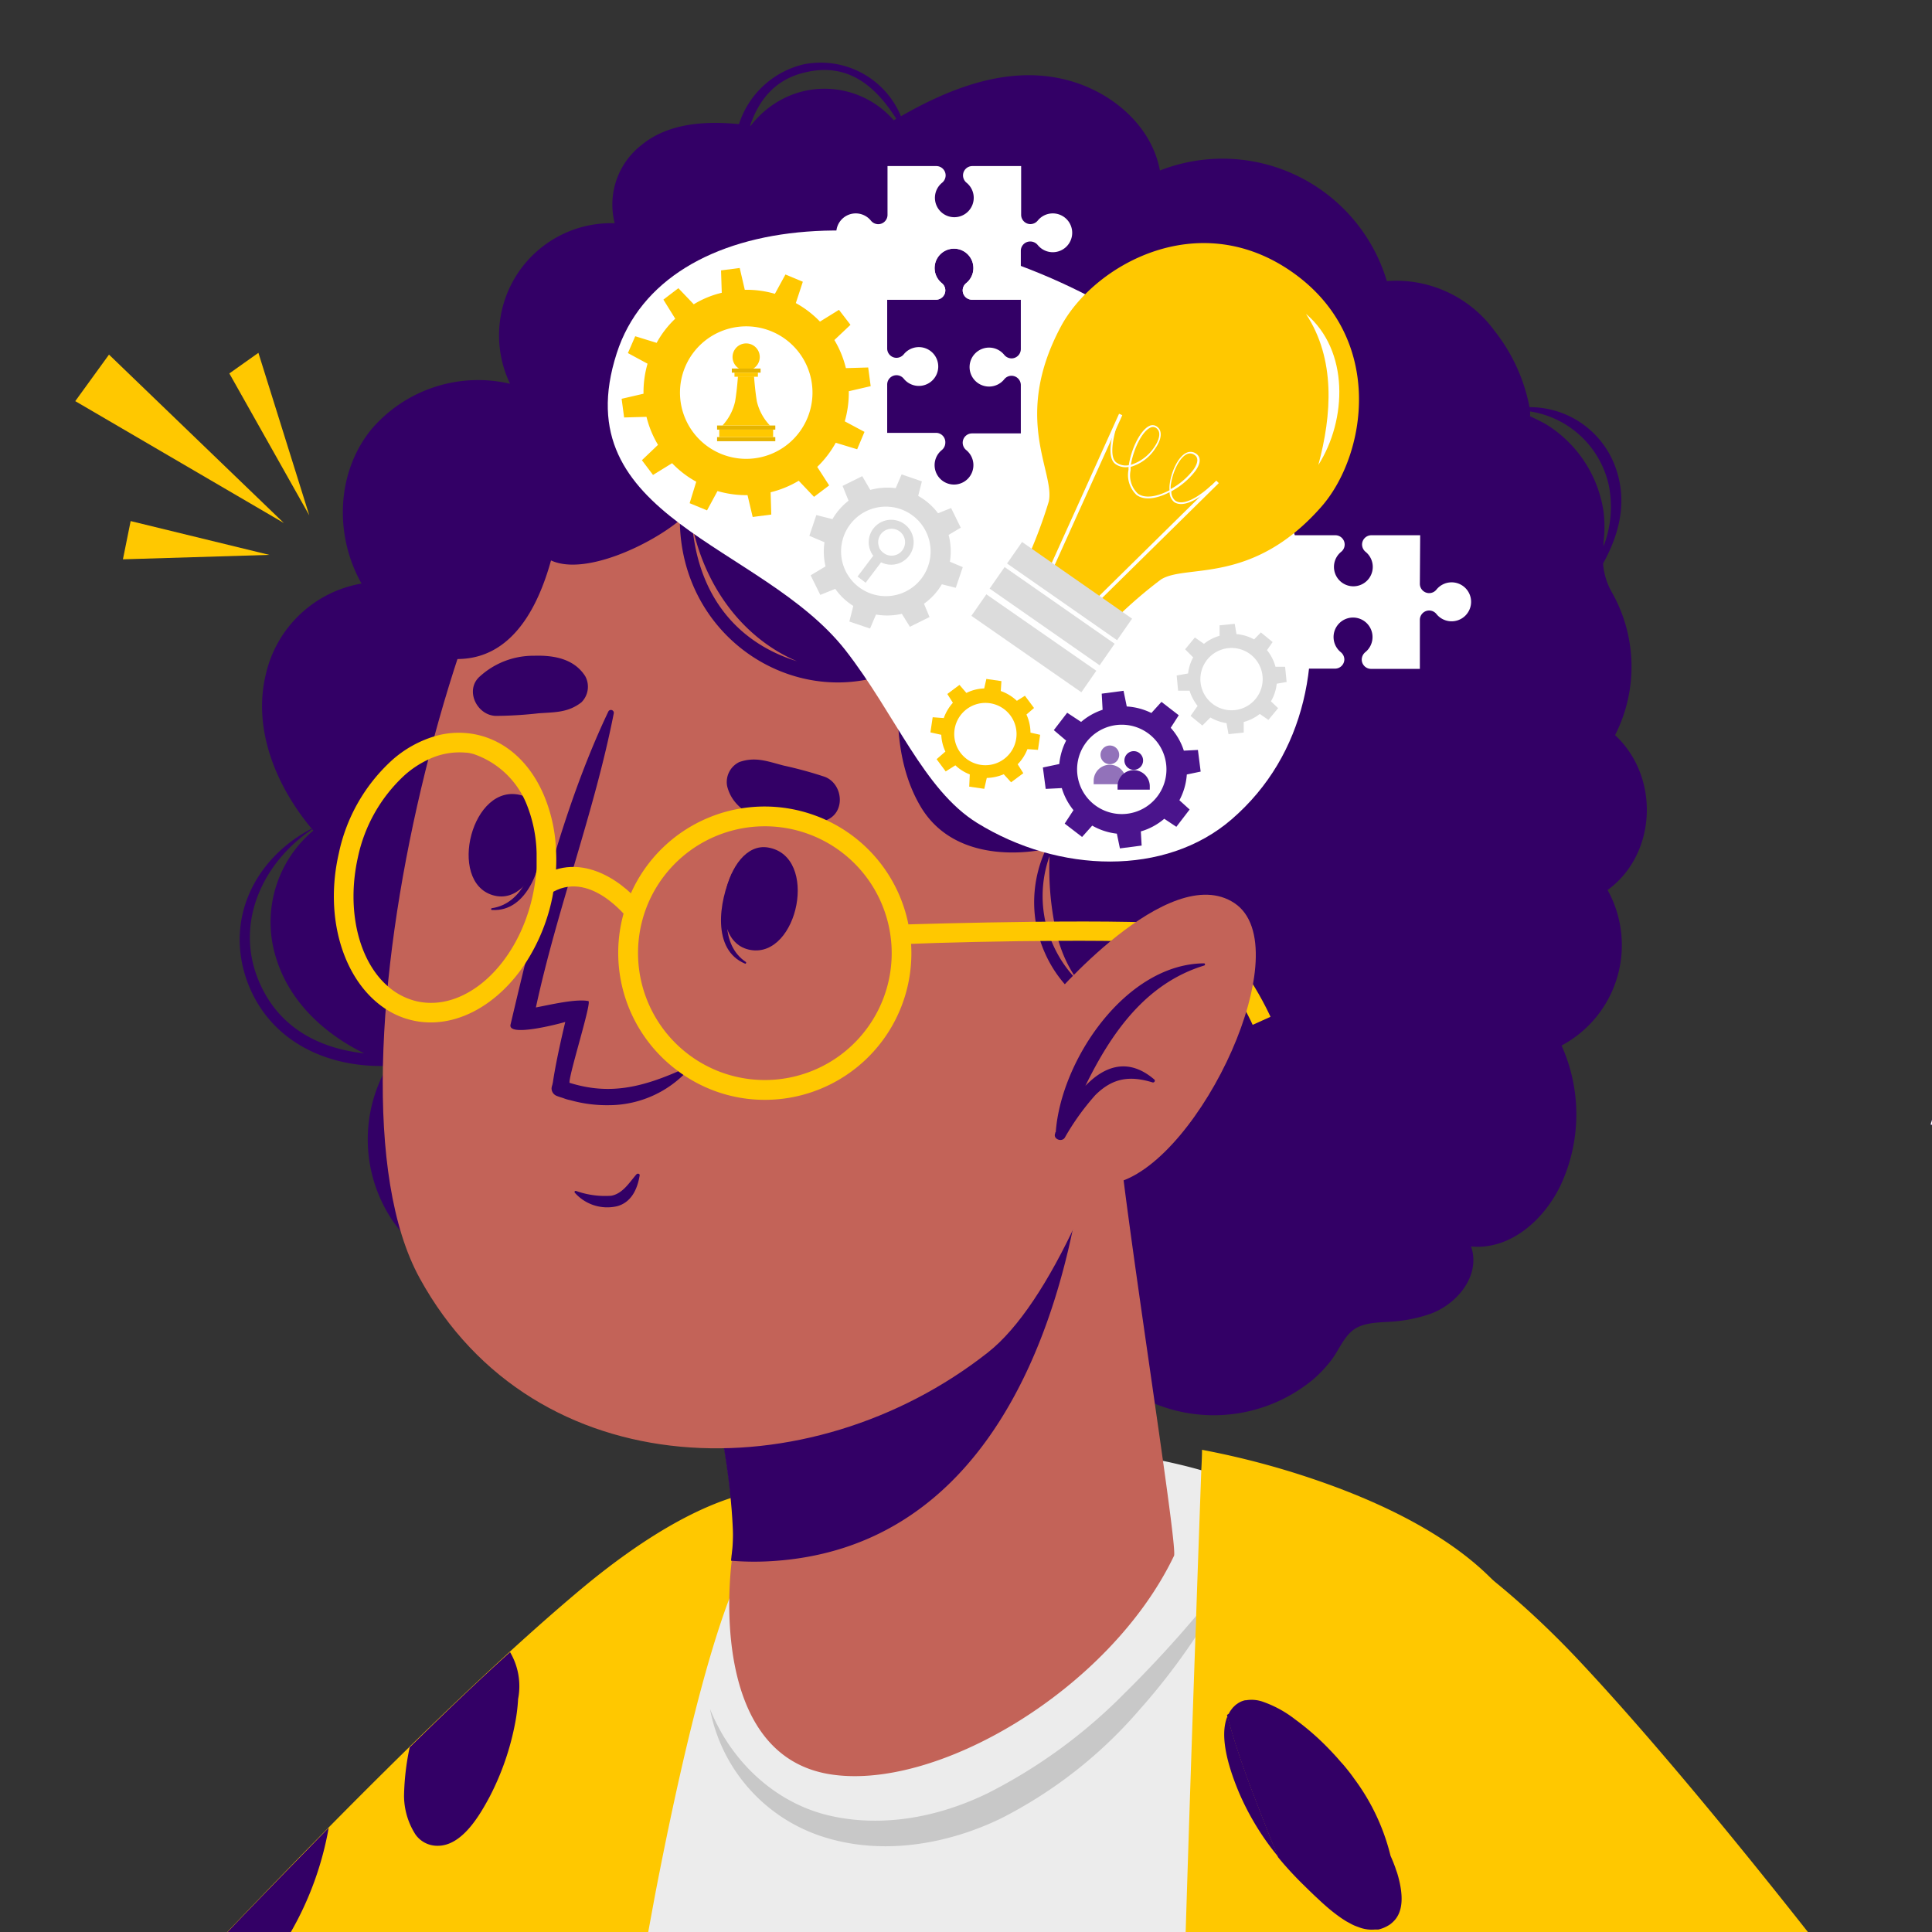 <svg id="Слой_1" data-name="Слой 1" xmlns="http://www.w3.org/2000/svg" xmlns:xlink="http://www.w3.org/1999/xlink" viewBox="0 0 240 240"><rect x="0" y="0" width="240" height="240" fill="#333333" stroke="none"/><defs><style>.cls-1{fill:none;}.cls-2{fill:#fff;}.cls-3{fill:#306;}.cls-4{fill:#ffc800;}.cls-5{fill:#c36358;}.cls-6{opacity:0.1;}.cls-7{fill:#ececec;}.cls-8{fill:#c8c8c8;}.cls-9{fill:#dcdcdc;}.cls-10{fill:#4a148c;}.cls-11{opacity:0.6;}.cls-12{clip-path:url(#clip-path);}</style><clipPath id="clip-path"><rect class="cls-1" x="-275" y="-6.22" width="260" height="260" transform="translate(-290 247.55) rotate(-180)"/></clipPath></defs><path class="cls-2" d="M239.81,139.72c19.2,5.61,38.09,11.21,56.51,16.82,11-24.75,12.64-49.49,20.18-74.24-19.23-5.61-38.15-11.21-56.58-16.82C248.94,90.23,247.33,115,239.81,139.72Z"/><path class="cls-3" d="M248.4,102.62c2.69-12.4,5.81-24.8,11.3-37.21l.1-.22.22.06c18.44,5.58,37.35,11.16,56.57,16.73l.32.09-.09.33c-7.57,24.73-9.25,49.46-20.31,74.2l-.09.2-.19-.06q-13.82-4.25-28-8.5t-28.45-8.52C243.51,127.36,245.74,115,248.4,102.62ZM268.46,148q14.12,4.15,27.94,8.32l-.27.14c10.95-24.76,12.53-49.51,20.05-74.27l.22.41C297.17,77,278.25,71.34,259.82,65.71l.31-.17c-5.49,12.35-8.66,24.7-11.39,37s-5.11,24.76-8.93,37.14Q254.26,143.88,268.46,148Z"/><polygon class="cls-4" points="38.42 64.02 32.1 43.83 28.49 46.39 38.42 64.02"/><polygon class="cls-4" points="33.46 68.93 16.23 64.73 15.27 69.48 33.46 68.93"/><polygon class="cls-4" points="35.26 64.97 13.54 44.05 9.35 49.83 35.26 64.97"/><path class="cls-5" d="M33.71,247.78H92.88q1.66-5,3.15-9.67c1.21-3.89,2.22-7.65,3-11.22.19-.84.36-1.68.52-2.5.32-1.62.59-3.19.81-4.72,1.1-7.66.94-14-.63-18.33-1.39-3.86-3.92-6.08-7.67-6.12h-.46a7.26,7.26,0,0,0-.92.07c-6,.69-14.8,6.33-26.69,18.68-2.84,3-5.88,6.31-9.09,10.07-1.06,1.25-2.17,2.53-3.31,3.83C46.26,234,40.15,240.8,33.71,247.78Z"/><path class="cls-4" d="M20.86,247.78H99.18c1.51-3.88,2.92-7.6,4.19-11.13.95-2.64,1.79-5.17,2.54-7.62.3-1,.6-2,.86-2.93h0q.81-2.88,1.44-5.55c.26-1.13.51-2.23.72-3.31s.39-2,.55-3c.1-.64.2-1.28.29-1.9s.17-1.24.24-1.84c.11-1,.21-1.88.27-2.79,0-.48.07-1,.09-1.42,0-.08,0-.17,0-.25.29-6.41-.6-11.42-2.51-14.94a11.17,11.17,0,0,0-5.94-5.39l-.45-.16c-2.95-1-6.56-.81-10.72.55h0c-5.35,1.76-11.6,5.49-18.54,11.28C58,209.28,39,228.51,20.86,247.78Z"/><path class="cls-3" d="M26.14,242.25a5.25,5.25,0,0,0,1.74,2c3.55,2.33,6.65-1.49,8.27-4.28a39.83,39.83,0,0,0,4.68-12.91C36,232,31,237.08,26.14,242.25Zm24.48,5.53H58C55.94,245.58,53.1,246.23,50.62,247.78Zm-.43-24.71a9,9,0,0,0,1.41,4.8,3.31,3.31,0,0,0,2.72,1.42c3.09.05,5.29-3.83,6.51-6.1A33.23,33.23,0,0,0,64,214a21.63,21.63,0,0,0,.36-2.94,8.33,8.33,0,0,0-1-5.83c-4,3.6-8.16,7.6-12.47,11.83A31.59,31.59,0,0,0,50.19,223.07Z"/><path class="cls-6" d="M74.7,247.78H99.16c1.52-3.88,2.93-7.6,4.2-11.13.94-2.64,1.79-5.17,2.54-7.62.31-1,.6-2,.87-2.93.55-1.92,1-3.76,1.44-5.55h0c.26-1.13.51-2.23.72-3.31s.39-2,.55-3c.1-.64.2-1.28.29-1.9s.17-1.24.24-1.84c1-8.59.19-15.09-2.17-19.39A13.47,13.47,0,0,0,106.4,189l-1.82,3.38-4.84,9-6.37,11.81-2.3,4.28-.6,1.09-9,16.79-4.77,8.85Z"/><path class="cls-4" d="M75.89,247.78h39.67c0-6.58,0-12.95,0-19,0-1.17,0-2.33,0-3.48,0-2.16,0-4.27,0-6.33,0-14.89-.1-26.63-.14-32.44h0c0-2.58,0-4,0-4l.36-1.35.71-2.65a45.56,45.56,0,0,0-14.93,7c-.83.58-1.67,1.21-2.51,1.89a42.64,42.64,0,0,0-5.89,5.84c-.19.23-.37.44-.55.67l-.93,1.24c-.34.46-.68.94-1,1.44h0a40.48,40.48,0,0,0-4,7.56c-2.6,6.58-6.14,21.66-10,39.94C76.4,245.35,76.15,246.56,75.89,247.78Z"/><path class="cls-7" d="M79.13,247.78H206c-15.27-25.27-29.78-46.71-37.51-54.5a32.5,32.5,0,0,0-3.3-2.89,41.06,41.06,0,0,0-7.65-4.65,55.29,55.29,0,0,0-8.31-3.1c-1.56-.45-3.16-.83-4.77-1.17a76.84,76.84,0,0,0-23-1.08h0c-2,.21-3.88.49-5.74.84a50.73,50.73,0,0,0-13.77,4.51,31.1,31.1,0,0,0-3,1.73,20.31,20.31,0,0,0-5.29,4.93c-.2.28-.4.58-.6.91s-.26.44-.39.68-.42.79-.63,1.23c-.51,1-1,2.23-1.52,3.57h0c-3,8-6.14,21-9.13,36.52C80.65,239.32,79.88,243.49,79.13,247.78Z"/><path class="cls-8" d="M153.64,194.41a145.13,145.13,0,0,1-14.06,16.05,65.21,65.21,0,0,1-16.8,12.26c-6.11,3-13.1,4.34-19.7,2.83S90.89,219,88.2,212.3a20.69,20.69,0,0,0,14.13,15.9c7.3,2.31,15.31.93,22-2.3a56.35,56.35,0,0,0,17.25-13.54A80,80,0,0,0,153.64,194.41Z"/><path class="cls-4" d="M147.05,247.78h67.07c-12.88-24.93-24-45.61-28.28-51h0a7.66,7.66,0,0,0-.7-.8c-5.19-5.16-12.69-8.84-19.47-11.35a102,102,0,0,0-16.35-4.53s0,.87-.09,2.5c-.12,3.31-.35,9.7-.64,18.12,0,.86-.06,1.73-.09,2.62C148.07,215.47,147.55,231.18,147.05,247.78Z"/><path class="cls-3" d="M153.9,222.65a32.93,32.93,0,0,0,4.88,8h0q.38.47.78.93c.27.3.53.6.81.9s.47.5.71.75.64.65,1,1l.55.54.75.72.23.21.49.46.23.21.27.24a20.87,20.87,0,0,0,2.1,1.65l.51.33.59.32a4.6,4.6,0,0,0,.64.3h0l.54.2a4.45,4.45,0,0,0,1.86.22l.21,0,.21,0a4.23,4.23,0,0,0,1.42-.64h0a3.76,3.76,0,0,0,.42-.36l.19-.2c1.06-1.24,1-3.19.42-5.35-.05-.18-.1-.36-.16-.54l-.15-.42a5.17,5.17,0,0,0-.18-.51c-.14-.38-.3-.76-.47-1.14a26.61,26.61,0,0,0-4.5-9.56q-.39-.56-.81-1.08c-.28-.35-.56-.7-.85-1-.43-.51-.88-1-1.34-1.48a32,32,0,0,0-4.34-3.82,14,14,0,0,0-4.1-2.23,4.23,4.23,0,0,0-2-.16h0l-.12,0a2.59,2.59,0,0,0-.64.23l-.2.11-.29.2h0l-.28.26a1.62,1.62,0,0,0-.18.19h0l-.24.32h0a3.07,3.07,0,0,0-.2.36,2.09,2.09,0,0,0-.14.3h0C151.28,215.84,152.93,220.31,153.9,222.65Z"/><path class="cls-5" d="M154.61,211.05h0c1.66,7.12,5.52,15.67,11.67,24.93l2.12,3.21h0c1.77,2.71,3.6,5.58,5.48,8.57H229.1c-17.54-17.44-44.91-59.4-66-60.46C153.33,186.84,151.78,198.83,154.61,211.05Z"/><path class="cls-4" d="M150.45,200.28a50.58,50.58,0,0,0,2,12.77h0c.26,1,.54,1.95.86,3,.12.39.25.79.38,1.18.2.6.4,1.22.62,1.84.16.46.32.92.49,1.38l.44,1.2c.15.41.31.82.47,1.24.63,1.65,1.3,3.37,2,5.13.17.44.35.89.54,1.33l.55,1.36h0c2.2,5.34,4.72,11.09,7.47,17.1h64.4c-.11-.11-19.39-25.43-34.55-41.56-13.95-14.84-30.11-24.33-38.57-20.48-4.27,1.94-6.71,6.28-7.05,12.71h0C150.45,199,150.43,199.65,150.45,200.28Z"/><path class="cls-3" d="M152.42,213.05h0c.26,1,.54,1.95.86,3,.12.39.25.79.38,1.18.2.6.4,1.22.62,1.84.16.46.32.92.49,1.38l.44,1.2c.15.41.31.82.47,1.24.63,1.65,1.3,3.37,2,5.13.17.44.35.89.54,1.33l.55,1.36h0q.38.47.78.93c.27.3.53.6.81.9s.47.5.71.75.64.65,1,1l.55.54.75.72.23.21.49.46.23.21.27.24a20.87,20.87,0,0,0,2.1,1.65l.51.33.59.32a4.6,4.6,0,0,0,.64.3h0l.54.2a4.45,4.45,0,0,0,1.86.22l.21,0,.2,0a4.39,4.39,0,0,0,1.43-.63h0a3.76,3.76,0,0,0,.42-.36l.19-.2c1.06-1.24,1-3.19.42-5.35-.05-.18-.1-.36-.16-.54l-.15-.42a5.17,5.17,0,0,0-.18-.51c-.14-.38-.3-.76-.47-1.14a26.61,26.61,0,0,0-4.5-9.56q-.39-.56-.81-1.08c-.28-.35-.56-.7-.85-1-.43-.51-.88-1-1.34-1.48a32,32,0,0,0-4.34-3.82,14,14,0,0,0-4.1-2.23,4.23,4.23,0,0,0-2-.16h0l-.12,0h0a2.59,2.59,0,0,0-.64.23l-.2.11-.29.2h0a3.45,3.45,0,0,0-.28.26,1.62,1.62,0,0,0-.18.19h0l-.24.32h0a3.07,3.07,0,0,0-.2.36A2.09,2.09,0,0,0,152.42,213.05Z"/><path class="cls-3" d="M30.74,122c2.73,7.3,9.7,10.51,16.83,10.42h.57c-.21.36-.4.72-.58,1.1,0,0,0,0,0,0s0,0,0,0h0a18.07,18.07,0,0,0,1,17.8,15.8,15.8,0,0,0,1.19,1.6h0a19.18,19.18,0,0,0,16.52,6.54c2.1,11.26,13.15,18.9,23,16.72h0a16.37,16.37,0,0,0,9.21-5.88c3,2.16,6.33,4,10.16,3.35,1.13-.19,2.2-.63,3.33-.81a6.83,6.83,0,0,1,3.17.25,18.15,18.15,0,0,1,1.87.71,33.62,33.62,0,0,0,5.51,2c.62.14,1.26.27,1.9.38,5.38.89,11.21,0,14.53-4.41a18.11,18.11,0,0,0,4.5,2.6,19.38,19.38,0,0,0,19.66-3,15.7,15.7,0,0,0,2.36-2.53c.95-1.28,1.6-3.13,3.1-3.92s3.57-.61,5.17-.82a18.05,18.05,0,0,0,4-.91c3.37-1.25,6.22-4.82,5-8.35,4.86.46,9-3.28,11.05-7.45a20.81,20.81,0,0,0,.19-17.51,14.13,14.13,0,0,0,5.72-19.32c6.09-4.42,6.56-14,.93-19.24a18.72,18.72,0,0,0-.43-17.8A8.4,8.4,0,0,1,199.14,70c2.06-3.72,3.1-7.84,1.47-12.14A11.3,11.3,0,0,0,190,50.58a21.9,21.9,0,0,0-4.35-9.49,15.11,15.11,0,0,0-13.37-6.17,21.31,21.31,0,0,0-28.19-13.74C143,15.31,137.59,11,131.82,9.77c-7-1.53-14,1.29-19.9,4.67A10.79,10.79,0,0,0,99.8,8a11.13,11.13,0,0,0-8,7.42C87.58,15,83,15.3,79.71,18a9.36,9.36,0,0,0-3.35,9.73,13.93,13.93,0,0,0-13,19.94,17.44,17.44,0,0,0-17.24,5.68c-4.34,5.34-4.6,13.14-1.21,19.14A14.77,14.77,0,0,0,33,83.86c-1.63,6.86,1.39,14,5.92,19.32a14.83,14.83,0,0,0-4.54,16.08c1.7,5.27,5.94,9.18,10.86,11.59-5.73-.63-10.89-3.3-13.25-9.38-2.76-7.12.8-14.41,6.74-18.42,0,0,0-.11-.06-.09C31.69,106.61,27.86,114.2,30.74,122ZM190.06,51.11a11.86,11.86,0,0,1,9.8,9.22,13.64,13.64,0,0,1-.67,7.55c0-.16,0-.31,0-.48a15.43,15.43,0,0,0,0-3.9,15.39,15.39,0,0,0-7-10.71c-.67-.41-2.13-1.09-2.13-1.09S190.1,51.47,190.06,51.11ZM111.34,14.76l-.32.18a11.38,11.38,0,0,0-12.4-3.26,11.81,11.81,0,0,0-5.36,3.94h-.08C94.24,12.47,96.26,9.85,100,9,105.33,7.7,108.78,10.72,111.34,14.76ZM70,165.38a20.77,20.77,0,0,0,18.65,7.85h0a19.75,19.75,0,0,0,9.07-3.47l.14.09A18.76,18.76,0,0,1,89,175h0C81.66,176.65,74.63,172.26,70,165.38Z"/><path class="cls-5" d="M102.84,220.36c13.25,2.35,35-10.4,43-27.09.54-1.14-6.56-45.29-7.06-54.19l-55,16.68s6.52,18.34,7.3,33.85a19.89,19.89,0,0,1-.18,3.67c0,.17,0,.38,0,.61C90.07,200.89,90,218.07,102.84,220.36Z"/><path class="cls-3" d="M90.87,193.29c0,.16-.05.35-.05.59a35.37,35.37,0,0,0,5.74,0c32.25-2.53,37.64-42.47,38.49-53.67l-13.75,4.16L83.74,155.77s6.53,18.34,7.28,33.85A18.41,18.41,0,0,1,90.87,193.29Z"/><path class="cls-5" d="M147.85,77.84C152.62,98.44,138,156,122.73,168c-22.1,17.42-56.3,16.88-70.6-9.23-13.86-25.31,6.56-100,23.41-110.72C100.35,32.31,140.79,47.4,147.85,77.84Z"/><path class="cls-3" d="M90.93,108.47c.07-.14.26.26.22.42-1.09,3.85-1.69,8.45,1.5,10.61.1.07,0,.26-.09.21C88.42,118,89.28,112,90.93,108.47Z"/><path class="cls-3" d="M95.41,105.28c6.37,1.08,3.73,13.73-2.16,12.73S90.08,104.37,95.41,105.28Z"/><path class="cls-3" d="M67.47,103.63c0-.16-.35.12-.37.28-.7,3.94-2.15,8.34-6,8.91-.11,0-.14.21,0,.22C65.57,113.33,67.45,107.47,67.47,103.63Z"/><path class="cls-3" d="M64.82,98.81c-6.2-1.79-9.32,10.74-3.58,12.4S70,100.31,64.82,98.81Z"/><path class="cls-3" d="M102.46,96.5a50.31,50.31,0,0,0-5.12-1.4c-2-.52-3.48-1.13-5.49-.44a2.75,2.75,0,0,0-1.52,3c.62,2.52,2.87,3.75,5.21,4.47a10,10,0,0,0,7.17-.27C105.09,100.86,104.7,97.35,102.46,96.5Z"/><path class="cls-3" d="M61.59,88.93a49.43,49.43,0,0,0,5.3-.32c2-.15,3.66-.06,5.33-1.36A2.73,2.73,0,0,0,72.7,84c-1.39-2.18-3.92-2.62-6.37-2.54A9.87,9.87,0,0,0,59.64,84C57.69,85.66,59.2,88.86,61.59,88.93Z"/><path class="cls-3" d="M79.06,145.88c-.87,1-1.7,2.4-3.13,2.66a10.75,10.75,0,0,1-4.38-.6.14.14,0,0,0-.15.22,5.38,5.38,0,0,0,5.26,1.68c1.77-.48,2.52-2.12,2.8-3.82C79.5,145.79,79.19,145.73,79.06,145.88Z"/><path class="cls-3" d="M85.42,133a13.37,13.37,0,0,1-9.81,4.29,16.78,16.78,0,0,1-4.76-.62,4.74,4.74,0,0,1-.88-.26c-.28-.09-.53-.16-.83-.28a1,1,0,0,1-.62-1v0a2.79,2.79,0,0,1,.1-.39v0l.07-.34c.44-3,1.53-7.45,1.53-7.45-1.18.35-7.16,1.86-6.8.33,3-12.72,6.43-26.86,12.14-38.87a.36.36,0,0,1,.68.23c-2.43,12.33-7,24.16-9.67,36.51,1.88-.36,5-1.1,6.53-.79.4.2-2.26,8.6-2.35,10a.6.6,0,0,0,0,.15c4.88,1.52,8.91.68,14.35-1.81C85.45,132.41,85.71,132.72,85.42,133Z"/><path class="cls-3" d="M55.46,81.83l.18,0c2.57.16,9.3.42,12.81-12.21,4.14,1.92,12.24-1.88,16-5,.11,15,15,24.15,27.41,18.44-.73,6-.4,12.19,2.47,17.08,4.7,8,15.57,5.33,15.57,5.33v.09a15.57,15.57,0,0,0-.92,10.49,15.74,15.74,0,0,0,.85,2.39,15.22,15.22,0,0,0,2.37,3.74,13.49,13.49,0,0,0,5.26,3.82,11.41,11.41,0,0,0,2.23.65,10,10,0,0,0,1.66.18,7.09,7.09,0,0,0,.8,0,11.76,11.76,0,0,0,2.58-.07,21,21,0,0,0,6.9-2.05,13.55,13.55,0,0,0,2-1.33c.11-.08.22-.18.33-.27a13,13,0,0,0,2.78-3.3c3.56-6,2.74-14.44-1.87-18.75a14.8,14.8,0,0,0,5.33-13.25,14.44,14.44,0,0,0-.5-2.33c-1.08-3.55-4.92-5.91-4.56-9.81a22.8,22.8,0,0,0-.89-9.29,17.69,17.69,0,0,0-9.53-10.95,9.71,9.71,0,0,1-4.86-3.77,33.72,33.72,0,0,0-2.56-3.52,22.24,22.24,0,0,0-5.59-4.6,20.41,20.41,0,0,0-8.13-2.69c-3.07-.35-6.41.8-9.21-.79-2.43-1.36-10.74-2.32-13.54-2.17a40.4,40.4,0,0,0-7.38,1c-7.25,1.71-10.84,4.82-10.84,4.82s-6.38.26-13.2,7.66c-6.51,7.08-7.27,13.17-7.27,13.17s-2.56.78-5,5.69C54.28,75.93,55.14,81.78,55.46,81.83Zm74.92,24.51a36.5,36.5,0,0,0,.93,9.9,18.57,18.57,0,0,0,.8,2.39,15.66,15.66,0,0,0,1.52,2.82l.37.53c-.15-.15-.3-.31-.44-.47a15,15,0,0,1-2.11-2.88,15.64,15.64,0,0,1-1.09-2.39A14.8,14.8,0,0,1,130.38,106.34ZM86,65.32c1.72,8.06,6.66,14.12,13,16.82C92.08,80,86.85,74.58,86,65.32Z"/><path class="cls-2" d="M153,101.78c-8.22,7.11-21.46,6.73-31.63.44C114.73,98.1,111.27,88.78,105,80.74,94.58,67.49,70,64.39,76.61,43.89c5.85-18.24,36.26-20.4,62.46-5C162.22,52.45,171.52,85.79,153,101.78Z"/><path class="cls-4" d="M84.16,133c.24.18.48.36.73.52a18,18,0,0,0,8.15,3,18.21,18.21,0,0,0,20.14-19.24,17.82,17.82,0,0,0-.33-2.42,18.18,18.18,0,0,0-10.25-13,13.07,13.07,0,0,0-1.22-.51,18.19,18.19,0,0,0-23,9.6c-.16.35-.3.71-.44,1.07h0a15,15,0,0,0-.48,1.48A18.22,18.22,0,0,0,84.16,133Zm-3.91-20.12a15.76,15.76,0,1,1,9.25,20.29A15.79,15.79,0,0,1,80.25,112.88Z"/><path class="cls-4" d="M47.93,125.35a10.13,10.13,0,0,0,3.29,1.4,9.38,9.38,0,0,0,1.18.2c4.79.52,9.64-2.39,12.87-7.29a23.59,23.59,0,0,0,3.22-7.61c.09-.41.18-.83.24-1.24a24.14,24.14,0,0,0,.34-2.79,21.55,21.55,0,0,0,0-2.41h0a19.51,19.51,0,0,0-1.5-6.81c-1.7-4-4.63-6.68-8.23-7.51a10.52,10.52,0,0,0-5.37.18,14,14,0,0,0-5.31,3A21.64,21.64,0,0,0,42.09,106C40.21,114.18,42.77,122,47.93,125.35Zm-3.48-18.81a19.3,19.3,0,0,1,5.82-10.25,12.15,12.15,0,0,1,2.94-1.94,8.9,8.9,0,0,1,4.69-.85c.3,0,.6.09.9.16a10.89,10.89,0,0,1,6.55,6.08A17.26,17.26,0,0,1,66.66,106h0c0,.52,0,1,0,1.55h0c0,.31,0,.63-.07.94h0a21.66,21.66,0,0,1-.47,3c-1.94,8.47-8.36,14.26-14.36,12.89a8.27,8.27,0,0,1-3.59-1.87C44.58,119.39,43,113.1,44.45,106.54Z"/><path class="cls-4" d="M78.1,114.22,80,112.75c-2.18-2.87-7.7-7.33-13.09-3.69l1.36,2C73.14,107.8,77.89,114,78.1,114.22Z"/><path class="cls-4" d="M155.61,127.31l2.22-1c-.47-1-4.73-10.14-10.1-11.3-5-1.08-34.13-.21-35.52-.16l.1,2.43c9.38-.39,31-.74,34.9.11C150.76,118.15,154.48,124.81,155.61,127.31Z"/><path class="cls-5" d="M130.35,124.39s14.83-17.65,23-12.2-4.2,31.86-14.56,34.7-13.17-6.69-13.17-6.69Z"/><path class="cls-3" d="M149.59,119.67a.14.14,0,0,1,0,.27c-7.29,2.23-11.57,8.42-14.76,14.95,2.32-2.42,5.3-3.59,8.56-.79.17.15,0,.42-.22.36-2.83-.87-4.95-.56-7.1,1.57a30.65,30.65,0,0,0-3.8,5.3c-.39.6-1.49.16-1.19-.54,0-.06,0-.11.07-.16C131.8,131.65,139.88,119.72,149.59,119.67Z"/><path class="cls-3" d="M110.21,37.23v6.06a1.16,1.16,0,0,0,1.16,1.16h0a1.19,1.19,0,0,0,.91-.45,2.41,2.41,0,1,1,0,3.06,1.16,1.16,0,0,0-.91-.45h0a1.16,1.16,0,0,0-1.16,1.16v6h6.06A1.16,1.16,0,0,1,117.43,55h0a1.19,1.19,0,0,1-.45.92,2.41,2.41,0,1,0,3.06,0,1.19,1.19,0,0,1-.45-.92h0a1.16,1.16,0,0,1,1.16-1.16h6.06v-6a1.16,1.16,0,0,0-1.16-1.16h0a1.16,1.16,0,0,0-.91.45,2.42,2.42,0,1,1,0-3.06,1.19,1.19,0,0,0,.91.45h0a1.16,1.16,0,0,0,1.16-1.16V37.23h-6.06a1.16,1.16,0,0,1-1.16-1.16h0a1.17,1.17,0,0,1,.45-.91,2.41,2.41,0,1,0-3.06,0,1.17,1.17,0,0,1,.45.91h0a1.16,1.16,0,0,1-1.16,1.16Z"/><path class="cls-2" d="M110.21,37.23h6.06a1.16,1.16,0,0,0,1.16-1.16h0a1.16,1.16,0,0,0-.45-.91,2.41,2.41,0,1,1,3.06,0,1.16,1.16,0,0,0-.45.91h0a1.16,1.16,0,0,0,1.16,1.16h6.06V31.17A1.16,1.16,0,0,1,128,30h0a1.19,1.19,0,0,1,.92.45,2.41,2.41,0,1,0,0-3.06,1.19,1.19,0,0,1-.92.45h0a1.16,1.16,0,0,1-1.15-1.16V20.63h-6.06a1.16,1.16,0,0,0-1.16,1.16h0a1.19,1.19,0,0,0,.45.92,2.41,2.41,0,1,1-3.06,0,1.19,1.19,0,0,0,.45-.92h0a1.16,1.16,0,0,0-1.16-1.16h-6.06v6.06a1.16,1.16,0,0,1-1.15,1.16h0a1.19,1.19,0,0,1-.92-.45,2.42,2.42,0,1,0,0,3.06,1.19,1.19,0,0,1,.92-.45h0a1.16,1.16,0,0,1,1.15,1.16Z"/><path class="cls-2" d="M176.42,66.49h-6.06a1.16,1.16,0,0,0-1.16,1.16h0a1.19,1.19,0,0,0,.45.91,2.41,2.41,0,1,1-3.06,0,1.16,1.16,0,0,0,.45-.91h0a1.16,1.16,0,0,0-1.16-1.16h-6v6.06a1.16,1.16,0,0,1-1.16,1.16h0a1.19,1.19,0,0,1-.92-.45,2.41,2.41,0,1,0,0,3.06,1.19,1.19,0,0,1,.92-.45h0A1.16,1.16,0,0,1,159.83,77v6.06h6A1.16,1.16,0,0,0,167,81.93h0a1.19,1.19,0,0,0-.45-.92,2.42,2.42,0,1,1,3.06,0,1.22,1.22,0,0,0-.45.92h0a1.16,1.16,0,0,0,1.16,1.16h6.06V77a1.16,1.16,0,0,1,1.16-1.16h0a1.16,1.16,0,0,1,.91.45,2.42,2.42,0,1,0,0-3.06,1.16,1.16,0,0,1-.91.45h0a1.16,1.16,0,0,1-1.16-1.16Z"/><path class="cls-4" d="M131.81,40.52c-6.15,11.47-.7,18.16-1.53,21.79a59,59,0,0,1-2.36,6.41L139,76.44A56.93,56.93,0,0,1,144.2,72c3.1-2,11.28.77,19.9-9,5.67-6.4,8.1-21.05-3.62-29.23S135.86,33,131.81,40.52Z"/><rect class="cls-2" x="132.54" y="67.31" width="21.85" height="0.44" transform="translate(-6.14 120.07) rotate(-44.56)"/><rect class="cls-2" x="123.8" y="61.22" width="21.85" height="0.44" transform="translate(23.3 158.97) rotate(-65.71)"/><path class="cls-2" d="M141.19,61.49a3.41,3.41,0,0,1-1-3.14c0-.11,0-.23,0-.34a2.21,2.21,0,0,1-1.62-.36c-1.4-1,0-5,.07-5.19l.21.07s-1.41,4.06-.15,4.94h0a2,2,0,0,0,1.52.32c.33-2.13,1.47-4.36,2.54-4.87a.9.9,0,0,1,.94.06c.72.49.64,1.55-.2,2.75A5.43,5.43,0,0,1,140.45,58c0,.13,0,.26,0,.4a3.12,3.12,0,0,0,.91,2.93c.94.66,2.48.33,3.92-.43a5,5,0,0,1,0-.54c.14-1.57,1-3.6,2.1-4.11a1.18,1.18,0,0,1,1.21.11h0c.61.43.58,1.18-.08,2.12a9.27,9.27,0,0,1-3,2.55,1.47,1.47,0,0,0,.48,1.16h0c1.47,1,4.45-1.87,4.48-1.9l.15.16c-.12.13-3.14,3-4.76,1.92a1.63,1.63,0,0,1-.57-1.23l-.2.1c-.93.46-2.68,1.09-3.85.28Zm1.7-8.36c-1,.46-2.07,2.59-2.41,4.61a5.43,5.43,0,0,0,2.87-2.14c.6-.85,1-1.94.26-2.44A.67.67,0,0,0,142.89,53.13Zm4.54,3.29c-1,.47-1.84,2.45-2,3.93a2.82,2.82,0,0,0,0,.4,8.84,8.84,0,0,0,2.84-2.43c.33-.47.79-1.34.13-1.8h0A.94.94,0,0,0,147.43,56.42Z"/><rect class="cls-9" x="124.53" y="71.81" width="16.66" height="3.26" transform="translate(199.86 209.65) rotate(-145.12)"/><rect class="cls-9" x="122.36" y="74.91" width="16.66" height="3.26" transform="translate(194.14 214.07) rotate(-145.12)"/><rect class="cls-9" x="120.2" y="78.01" width="16.66" height="3.26" transform="matrix(-0.82, -0.57, 0.57, -0.82, 188.43, 218.48)"/><path class="cls-2" d="M163.77,57.76c3.56-5.59,3.86-14.23-1.54-18.77,3.7,5.62,3.22,12.53,1.54,18.77Z"/><path class="cls-9" d="M100.7,71.47l1.2,2.43,1.86-.75A7.72,7.72,0,0,0,106,75.27l-.49,1.94,2.57.87.74-1.74a8.09,8.09,0,0,0,3.21-.09l1,1.61,2.44-1.21L114.78,75A7.86,7.86,0,0,0,117,72.58l1.73.44.87-2.57L118,69.78a8,8,0,0,0-.16-3.33l1.51-.9-1.2-2.44-1.62.65a8,8,0,0,0-2.47-2.16l.46-1.8L112,58.93l-.73,1.71a8.07,8.07,0,0,0-3.16.22l-1-1.71-2.44,1.21.74,1.84a7.89,7.89,0,0,0-2,2.29l-2-.51-.87,2.58,1.88.8a8,8,0,0,0,.13,3Zm3.84-2.18A5.56,5.56,0,1,1,110.83,74,5.56,5.56,0,0,1,104.54,69.29Z"/><path class="cls-9" d="M106.53,71.62l1,.77,1.9-2.51.7-.91a1.6,1.6,0,0,1-.4-.23,1.66,1.66,0,0,1-.53-.68l-.74,1Z"/><path class="cls-9" d="M108.48,69a2.74,2.74,0,0,0,.58.6,2.84,2.84,0,0,0,.39.25,2.79,2.79,0,1,0-1-.85Zm.74-1a1.67,1.67,0,1,1,.93.91,1.6,1.6,0,0,1-.4-.23A1.66,1.66,0,0,1,109.22,68.06Z"/><path class="cls-9" d="M147.9,88.93l1.46,1.2,1-1a5.69,5.69,0,0,0,2,.7l.25,1.37L154.5,91l0-1.31a5.78,5.78,0,0,0,2-1l1.07.74,1.2-1.46-.89-.85a5.34,5.34,0,0,0,.72-2.19l1.23-.21-.19-1.89-1.19,0a5.74,5.74,0,0,0-1.06-2.07l.7-1-1.46-1.2-.84.87a5.56,5.56,0,0,0-2.19-.66l-.22-1.28-1.88.19,0,1.3a5.54,5.54,0,0,0-1.94,1l-1.13-.79-1.21,1.47,1,1a5.38,5.38,0,0,0-.63,2l-1.42.25.18,1.89,1.42,0a5.83,5.83,0,0,0,1,1.89Zm1.82-2.49a3.87,3.87,0,1,1,5.34,1.19A3.87,3.87,0,0,1,149.72,86.44Z"/><path class="cls-4" d="M120.4,97.72l1.87.27.31-1.35a5.83,5.83,0,0,0,2.11-.46l.91,1,1.52-1.13-.7-1.11a5.53,5.53,0,0,0,1.21-1.88l1.31.09.27-1.87-1.2-.27a5.52,5.52,0,0,0-.5-2.25l.94-.81-1.13-1.52-1,.63a5.63,5.63,0,0,0-2-1.22l.08-1.23-1.87-.27-.27,1.18a5.31,5.31,0,0,0-2.21.56l-.86-1-1.51,1.13.69,1.09a5.71,5.71,0,0,0-1.13,1.9l-1.38-.1-.28,1.88,1.35.3a5.4,5.4,0,0,0,.51,2.08l-1.09.95,1.13,1.52,1.2-.76a5.39,5.39,0,0,0,1.79,1.13Zm.28-3.07a3.87,3.87,0,1,1,5.19-1.73A3.87,3.87,0,0,1,120.68,94.65Z"/><path class="cls-10" d="M129.55,95.34,129.9,98l2-.1a8,8,0,0,0,1.45,2.74l-1.09,1.67,2.16,1.66,1.26-1.41a7.88,7.88,0,0,0,3.06,1l.38,1.83,2.7-.35-.1-1.76a7.82,7.82,0,0,0,2.91-1.57l1.5,1,1.65-2.15-1.27-1.15a7.91,7.91,0,0,0,.92-3.2l1.72-.36-.34-2.69-1.75.09a7.79,7.79,0,0,0-1.63-2.84l1-1.56-2.15-1.66-1.25,1.38a8,8,0,0,0-3.06-.81l-.4-1.95-2.71.36.11,2a7.91,7.91,0,0,0-2.67,1.51l-1.73-1.14-1.66,2.16L132.44,92a8,8,0,0,0-.85,2.91Zm4.35-.81a5.55,5.55,0,1,1,4.42,6.5A5.55,5.55,0,0,1,133.9,94.53Z"/><g class="cls-11"><path class="cls-10" d="M136.71,93.77a1.16,1.16,0,1,0,1.16-1.16A1.16,1.16,0,0,0,136.71,93.77Z"/><path class="cls-10" d="M135.86,97v.42h4V97a2,2,0,0,0-4,0Z"/></g><path class="cls-10" d="M139.68,94.47a1.16,1.16,0,1,0,1.16-1.16A1.16,1.16,0,0,0,139.68,94.47Z"/><path class="cls-10" d="M138.83,97.67v.42h4v-.42a2,2,0,0,0-4,0Z"/><path class="cls-4" d="M80.31,51.78a12.57,12.57,0,0,0,1.43,3.48l-2,1.91L81.12,59l2.37-1.46a12.37,12.37,0,0,0,3,2.3l-.82,2.67,2.16.89L89.13,61a12.83,12.83,0,0,0,3.73.51l.64,2.71,2.31-.3-.08-2.77a12.63,12.63,0,0,0,3.49-1.43l1.9,2L103,60.3,101.52,58a12.83,12.83,0,0,0,2.3-3l2.66.81.91-2.16-2.45-1.31a12.94,12.94,0,0,0,.5-3.74l2.72-.63-.31-2.32-2.77.08a12.58,12.58,0,0,0-1.43-3.49l2-1.89-1.43-1.86-2.36,1.46a12.57,12.57,0,0,0-3-2.3L99.73,35l-2.16-.9L96.26,36.5A12.56,12.56,0,0,0,92.52,36l-.63-2.71-2.32.3.09,2.78a12,12,0,0,0-3.48,1.43l-1.91-2-1.86,1.42,1.47,2.37a12.16,12.16,0,0,0-2.31,3l-2.66-.82L78,43.86l2.44,1.32a12.78,12.78,0,0,0-.5,3.73l-2.72.63.31,2.32Zm4.16-3A8.23,8.23,0,1,1,92.7,57,8.23,8.23,0,0,1,84.47,48.74Z"/><path class="cls-4" d="M91,44.35a1.69,1.69,0,1,0,1.69-1.69A1.69,1.69,0,0,0,91,44.35Z"/><rect class="cls-4" x="90.91" y="45.77" width="3.57" height="0.51" transform="translate(185.39 92.06) rotate(-180)"/><rect class="cls-6" x="90.91" y="45.77" width="3.57" height="0.51" transform="translate(185.39 92.06) rotate(-180)"/><rect class="cls-4" x="89.08" y="52.86" width="7.23" height="0.51" transform="translate(185.39 106.23) rotate(-180)"/><rect class="cls-6" x="89.08" y="52.86" width="7.23" height="0.51" transform="translate(185.39 106.23) rotate(-180)"/><rect class="cls-4" x="89.08" y="54.3" width="7.23" height="0.51" transform="translate(185.39 109.11) rotate(-180)"/><rect class="cls-6" x="89.08" y="54.3" width="7.23" height="0.51" transform="translate(185.39 109.11) rotate(-180)"/><rect class="cls-4" x="89.35" y="53.37" width="6.69" height="0.93" transform="translate(185.39 107.67) rotate(-180)"/><rect class="cls-4" x="91.24" y="46.29" width="2.91" height="0.51" transform="translate(185.39 93.09) rotate(-180)"/><path class="cls-4" d="M89.74,52.86h5.91a6.44,6.44,0,0,1-1.63-3c-.23-1.36-.35-3.09-.35-3.09h-2s-.12,1.73-.35,3.09A6.44,6.44,0,0,1,89.74,52.86Z"/></svg>